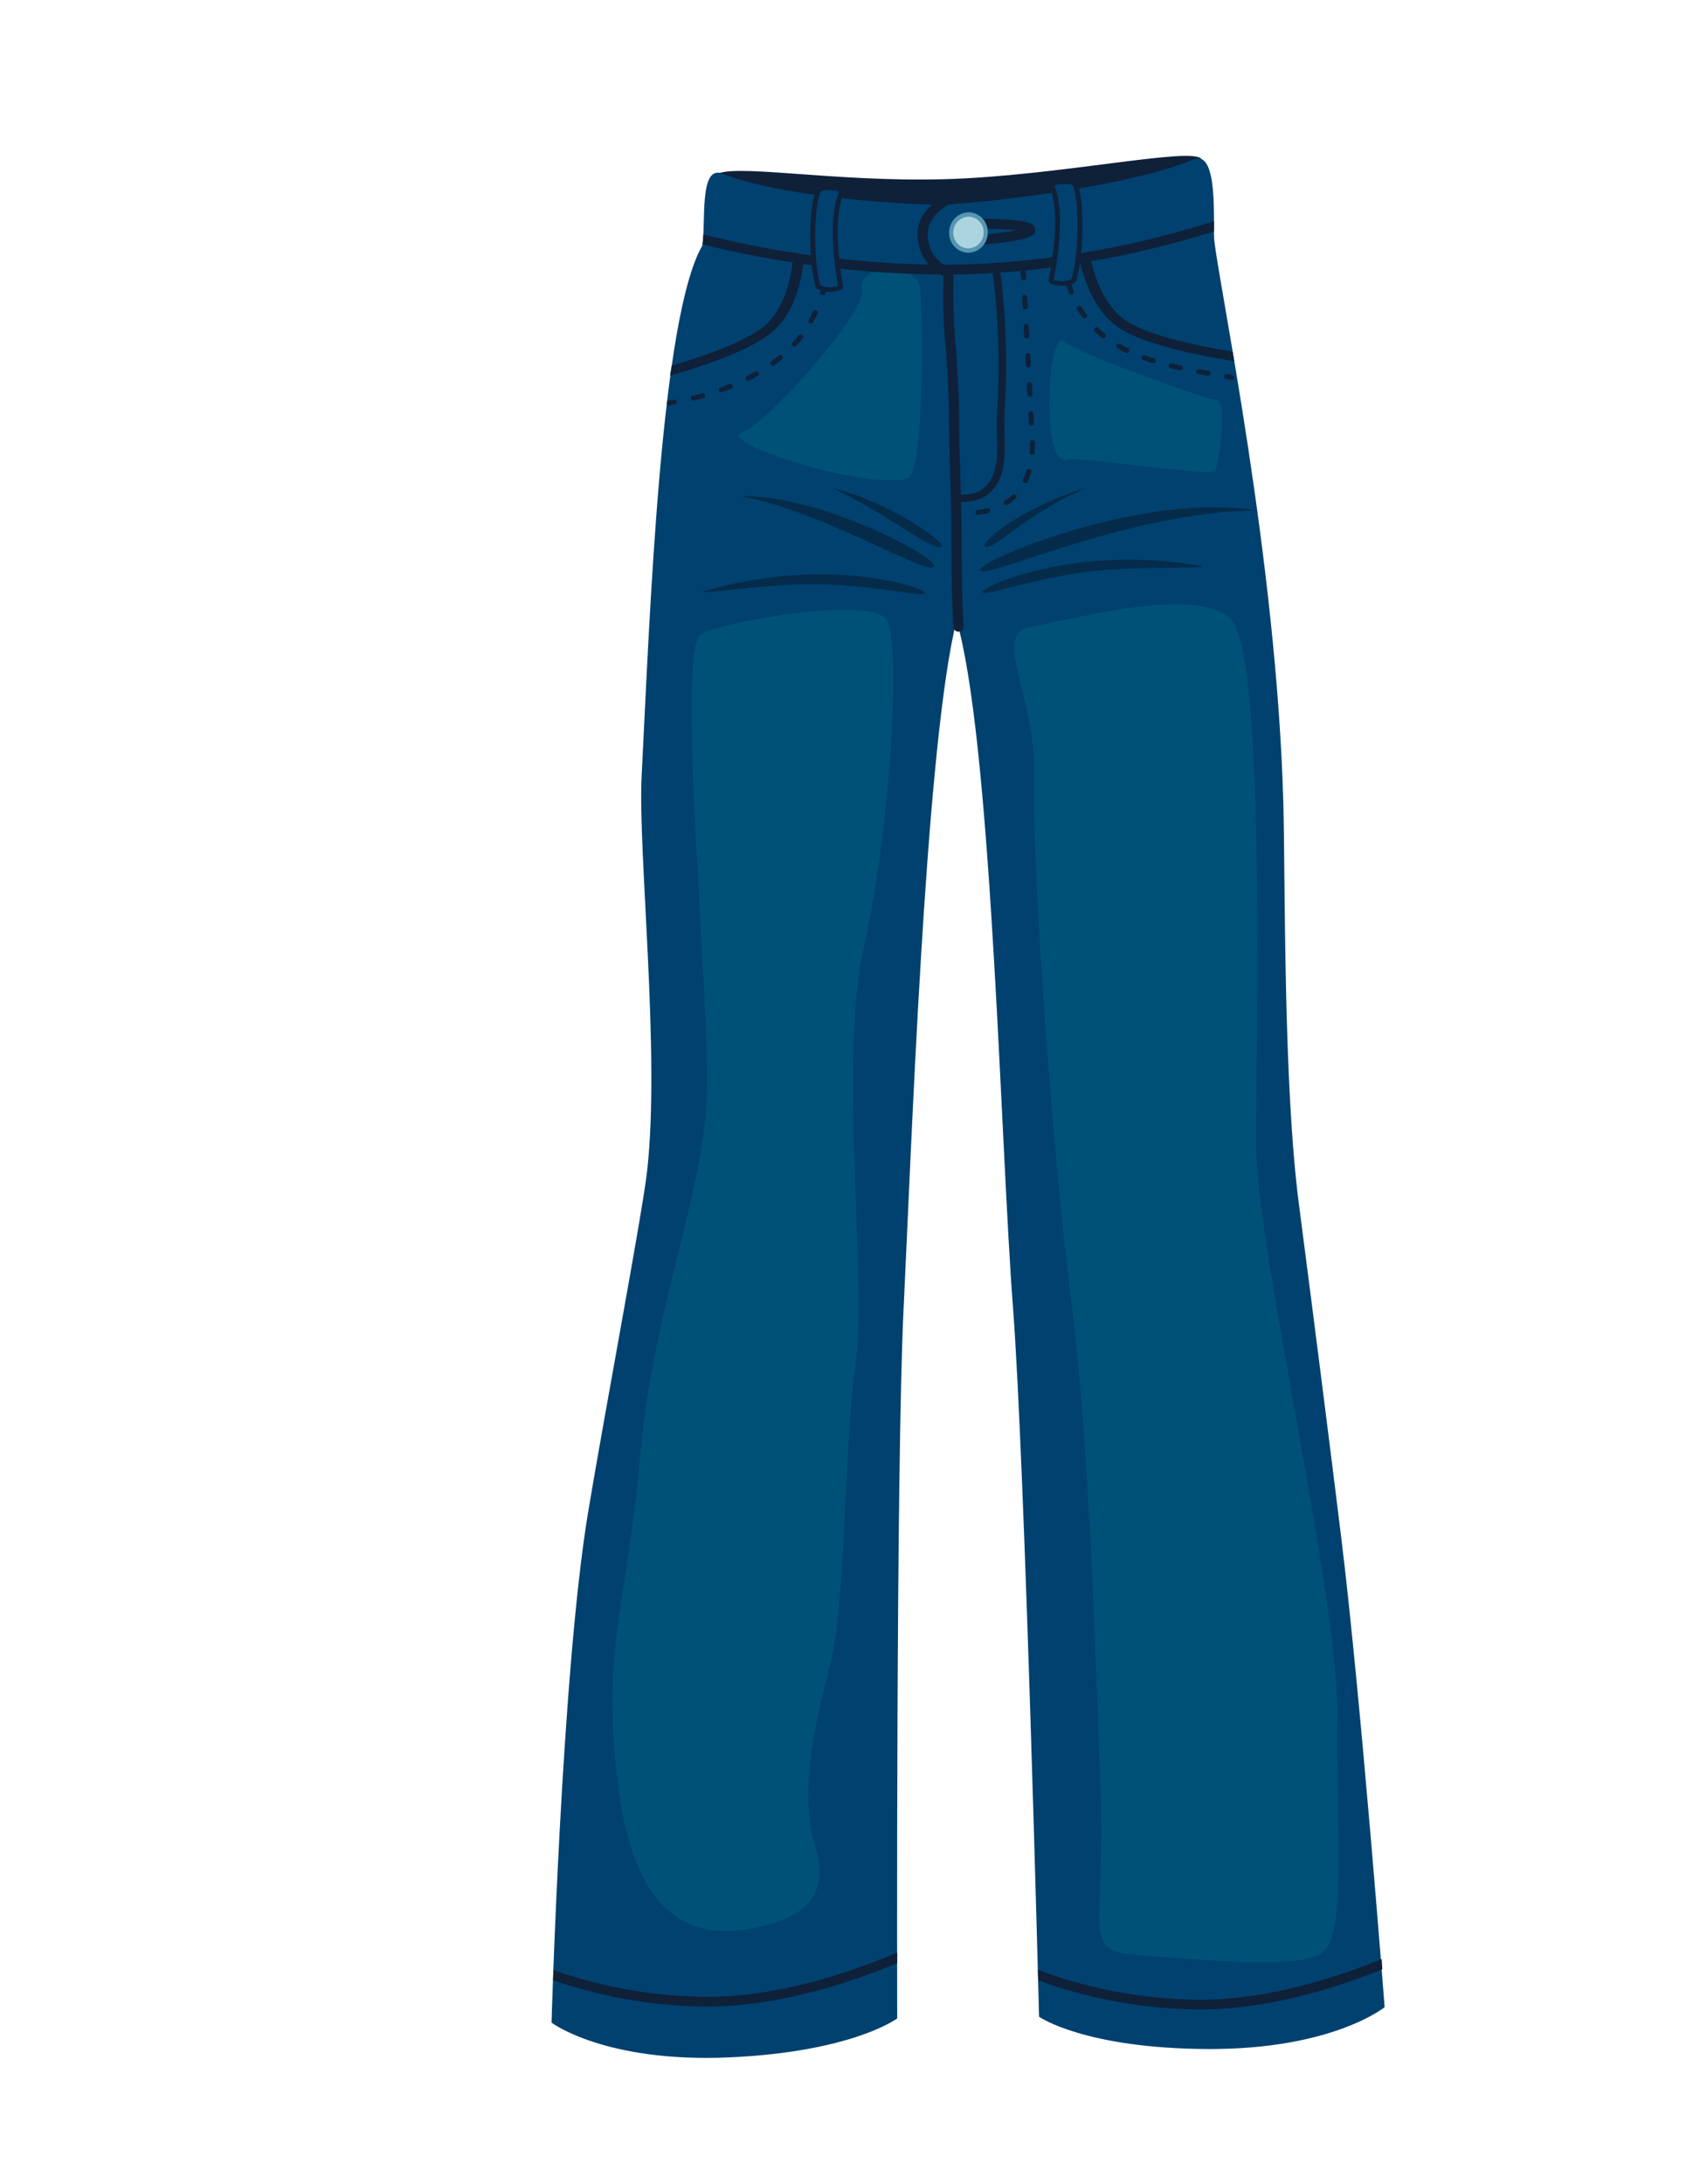 <svg xmlns="http://www.w3.org/2000/svg" width="190" height="245" viewBox="0 0 190 245"><g transform="translate(-390 -16349)"><rect width="190" height="245" transform="translate(390 16349)" fill="none"/><g transform="translate(451.9 16366.489)"><path d="M169.337,337.244c1.561-1.471,13.093.785,25.814.425s27.823-3.7,28.772-2.254-8.366,6.858-8.366,6.858L176.336,343Z" transform="translate(-150.991 -335.054)" fill="#0f2039"/><path d="M241.894,490.31c-1.167-9.53-2.815-22.548-4.787-37.717-1.766-13.569-1.508-36.195-1.744-44.961-.743-27.284-7.155-57.66-7.754-63.181-.17-1.583.56-10.224-2.309-9.038-8.136,3.373-25.5,5.013-28.053,5.066-2.99.062-17.282-.587-24.889-3.477-2.582-.981-1.788,5.689-2.2,8.087-4.659,8.042-5.873,40.942-6.811,59.507-.432,8.5,2.118,31.215.605,44.405-.552,4.81-4.8,27.251-6.628,38.289-2.97,17.991-4.089,57.161-4.089,57.161s5.967,4.507,19.882,3.9,18.912-4.375,18.912-4.375-.157-61.831.722-79.761,2.374-60.667,5.652-75.839c.1-.472.2-.955.292-1.447q.149.713.32,1.4c3.7,15.029,4.631,57.895,6,75.781s2.934,79.683,2.934,79.683,5.1,3.572,19.023,3.619,19.759-4.693,19.759-4.693S244.1,508.365,241.894,490.31Z" transform="translate(-153.238 -335.019)" fill="#00416f"/><path d="M204.4,366.594c-3.311,1.03-2.262-14.627-.568-13.269s15.7,6.389,17.143,6.579.224,7.1-.071,7.912S205.7,366.188,204.4,366.594Z" transform="translate(-146.399 -332.515)" fill="#005177"/><path d="M190.531,369.739c-5.52,1.1-21.224-4.2-18.553-5.146s14.085-13.464,13.529-16.211,6.256-2.941,6.521,0S192.564,369.332,190.531,369.739Z" transform="translate(-150.664 -333.491)" fill="#005177"/><path d="M212.284,530.7c-6.019-.464-3.17-2.842-3.809-18.818s-1.153-37.677-3.362-55.207-4.371-49.445-4.093-58.231-4.849-15.975-.365-16.714,18.432-4.759,22.453-.854,2.76,48.036,2.848,59.388,9.3,50.721,9.1,63.555,1.217,25.257-1.984,26.882S219.3,531.239,212.284,530.7Z" transform="translate(-146.877 -328.893)" fill="#005177"/><path d="M173.6,527.857c-10.9,1.34-13.573-10.036-14.245-21.681s1.607-16.052,3.058-32.127,6.99-28.588,7.395-39.7-3.532-50.364-.607-51.9,18.909-4.205,20.757-1.652.314,24.427-2.515,36.826.392,37.588-.94,46.96-.988,26.439-2.9,33.751-3.376,14.628-1.569,20.314S180.205,527.043,173.6,527.857Z" transform="translate(-152.401 -328.817)" fill="#005177"/><path d="M193.54,376.3c-.275-1.259-13.266-8.026-21.656-7.724C180.952,370.1,193.948,378.171,193.54,376.3Z" transform="translate(-150.635 -330.376)" fill="#052b4a"/><path d="M193.086,374.355c.895-.374-6.15-5.208-12.171-6.6C186.713,370.463,192.041,374.79,193.086,374.355Z" transform="translate(-149.375 -330.489)" fill="#052b4a"/><path d="M192.82,378.461c1.471-.131-3.869-2.265-11.84-2.206a47.4,47.4,0,0,0-12.836,1.921c-.591.328,7.624-.828,12.092-.821C186.389,377.365,191.6,378.573,192.82,378.461Z" transform="translate(-151.162 -329.303)" fill="#052b4a"/><path d="M195.493,376.566c.5-1.227,18.41-8.6,30.946-6.57C211.674,370.141,194.765,378.387,195.493,376.566Z" transform="translate(-147.343 -330.225)" fill="#052b4a"/><path d="M196.021,374.344c-.932-.272,4-4.492,11.449-6.663C200.669,370.487,197.108,374.663,196.021,374.344Z" transform="translate(-147.282 -330.499)" fill="#052b4a"/><path d="M195.918,378.535c-1.473.026,3.6-2.676,11.535-3.491a47.32,47.32,0,0,1,12.966.507c.626.26-7.667.011-12.108.507C202.194,376.739,197.147,378.51,195.918,378.535Z" transform="translate(-147.316 -329.502)" fill="#052b4a"/><g transform="translate(43.908 12.275)"><path d="M193.524,386.925a.55.55,0,0,1-.56-.5c-.194-3.146-.211-6.37-.224-9.488l0-1.088c-.016-2.162-.079-4.361-.14-6.488-.074-2.324-.144-4.724-.146-7.092,0-1.593-.16-4.144-.328-6.842a66.639,66.639,0,0,1-.264-9.134.569.569,0,0,1,.647-.457.543.543,0,0,1,.47.619,71.159,71.159,0,0,0,.275,8.9c.171,2.718.33,5.283.33,6.909,0,2.351.073,4.745.144,7.06.064,2.133.129,4.341.14,6.514l.007,1.089c.014,3.1.031,6.31.222,9.424A.564.564,0,0,1,193.524,386.925Z" transform="translate(-191.767 -345.825)" fill="#0f2039"/></g><g transform="translate(12.927 11.665)"><g transform="translate(0 15.69)"><path d="M164.86,359.7a.271.271,0,0,1-.046-.539l.554-.1a.272.272,0,1,1,.1.533S164.914,359.7,164.86,359.7Z" transform="translate(-164.581 -359.058)" fill="#0f2039"/></g><g transform="translate(2.696 2.649)"><path d="M167.225,360.748a.271.271,0,0,1-.062-.536c.356-.082.7-.171,1.051-.264a.281.281,0,0,1,.348.187.275.275,0,0,1-.2.336c-.351.1-.709.184-1.067.27A.379.379,0,0,1,167.225,360.748Zm3.143-.921a.279.279,0,0,1-.261-.174.27.27,0,0,1,.166-.351q.3-.109.6-.228l.41-.165a.283.283,0,0,1,.368.142.268.268,0,0,1-.15.357l-.414.169c-.205.081-.407.158-.614.235A.337.337,0,0,1,170.368,359.827Zm2.995-1.3a.284.284,0,0,1-.247-.146.268.268,0,0,1,.122-.367c.324-.165.638-.333.945-.509a.291.291,0,0,1,.387.1.271.271,0,0,1-.1.373c-.316.179-.637.352-.969.521A.306.306,0,0,1,173.363,358.523Zm2.787-1.682a.3.3,0,0,1-.227-.107.264.264,0,0,1,.06-.381c.291-.211.57-.427.841-.651a.289.289,0,0,1,.4.03.266.266,0,0,1-.034.384c-.279.23-.569.452-.872.67A.283.283,0,0,1,176.15,356.841Zm2.418-2.141a.291.291,0,0,1-.186-.067.267.267,0,0,1-.025-.383c.237-.261.464-.529.677-.8a.291.291,0,0,1,.4-.056.26.26,0,0,1,.056.378c-.222.288-.46.565-.7.836A.3.3,0,0,1,178.569,354.7Zm1.87-2.6a.292.292,0,0,1-.132-.031.266.266,0,0,1-.115-.368q.251-.451.473-.929a.288.288,0,0,1,.373-.14.266.266,0,0,1,.142.359c-.152.33-.319.65-.49.963A.284.284,0,0,1,180.439,352.1Zm1.517-3.132-.54-.16c.111-.361.2-.678.269-.98a.278.278,0,0,1,.335-.209.267.267,0,0,1,.215.32C182.165,348.255,182.073,348.588,181.955,348.97Z" transform="translate(-166.947 -347.615)" fill="#0f2039"/></g><g transform="translate(17.66)"><path d="M180.358,346.378a.276.276,0,0,1-.28-.279c0-.168.007-.345.011-.539a.281.281,0,0,1,.286-.27.277.277,0,0,1,.28.272c0,.2-.007.379-.011.548A.281.281,0,0,1,180.358,346.378Z" transform="translate(-180.078 -345.29)" fill="#0f2039"/></g></g><g transform="translate(57.387 11.475)"><path d="M203.916,346.21a.275.275,0,0,1-.277-.245c-.016-.18-.03-.364-.043-.55a.281.281,0,0,1,.268-.291.27.27,0,0,1,.3.251c.01.183.026.364.041.538A.287.287,0,0,1,203.916,346.21Z" transform="translate(-203.596 -345.124)" fill="#0f2039"/><g transform="translate(0.355 2.55)"><path d="M219.832,357.99c-.4-.065-.743-.124-1.093-.19a.269.269,0,0,1-.222-.317.284.284,0,0,1,.332-.217c.349.064.7.124,1.037.184a.272.272,0,0,1,.226.317A.283.283,0,0,1,219.832,357.99Zm-3.108-.6a.349.349,0,0,1-.065-.007c-.344-.076-.688-.155-1.032-.238a.271.271,0,0,1-.2-.332.285.285,0,0,1,.344-.2c.34.083.68.16,1.022.236a.267.267,0,0,1,.209.325A.287.287,0,0,1,216.724,357.393Zm-3.055-.8a.292.292,0,0,1-.088-.014c-.341-.106-.677-.22-1.007-.338a.264.264,0,0,1-.163-.349.286.286,0,0,1,.365-.161c.321.117.651.227.985.332a.267.267,0,0,1,.179.342A.286.286,0,0,1,213.669,356.593Zm-2.928-1.142a.275.275,0,0,1-.128-.029c-.324-.156-.639-.321-.942-.5a.263.263,0,0,1-.095-.371.29.29,0,0,1,.386-.1c.293.169.6.326.907.476a.267.267,0,0,1,.122.366A.282.282,0,0,1,210.741,355.451Zm-2.647-1.657a.276.276,0,0,1-.178-.063,10.593,10.593,0,0,1-.789-.712.264.264,0,0,1,.011-.385.29.29,0,0,1,.4.007,8.864,8.864,0,0,0,.746.675.268.268,0,0,1,.03.382A.292.292,0,0,1,208.094,353.794Zm-2.112-2.247a.285.285,0,0,1-.227-.109c-.222-.291-.421-.577-.6-.859a.268.268,0,0,1,.095-.375.292.292,0,0,1,.39.088c.171.27.366.545.577.823a.266.266,0,0,1-.062.379A.3.3,0,0,1,205.982,351.547Zm-1.5-2.666a.284.284,0,0,1-.264-.18,10.24,10.24,0,0,1-.305-1,.284.284,0,0,1,.552-.129,8.928,8.928,0,0,0,.287.948.272.272,0,0,1-.174.348A.277.277,0,0,1,204.485,348.881Z" transform="translate(-203.908 -347.361)" fill="#0f2039"/></g><g transform="translate(18.087 12.989)"><path d="M220.3,357.2a.263.263,0,0,1-.07-.01c-.223-.056-.394-.1-.545-.129a.271.271,0,0,1-.207-.327.285.285,0,0,1,.342-.205c.15.034.328.077.557.136a.266.266,0,0,1,.2.332A.287.287,0,0,1,220.3,357.2Z" transform="translate(-219.467 -356.522)" fill="#0f2039"/></g></g><g transform="translate(45.145 12.521)"><path d="M192.971,372.414l-.119-.806c.3-.046.633-.066.964-.087a4.594,4.594,0,0,0,1.892-.369c2.145-1.231,2.057-3.991,1.984-6.21-.017-.528-.033-1.023-.019-1.468l.042-1.353a82.673,82.673,0,0,0-.549-15.961l.84-.121a83.365,83.365,0,0,1,.556,16.1l-.039,1.353c-.016.428,0,.909.018,1.418.074,2.305.178,5.463-2.4,6.941a5.192,5.192,0,0,1-2.275.486C193.557,372.355,193.254,372.375,192.971,372.414Z" transform="translate(-192.853 -346.041)" fill="#0f2039"/></g><g transform="translate(47.568 12.311)"><path d="M195.259,373.828a.271.271,0,0,1-.034-.54,9.463,9.463,0,0,0,1.072-.211.277.277,0,0,1,.343.19.274.274,0,0,1-.2.335A9.679,9.679,0,0,1,195.259,373.828Zm3.168-1.1a.278.278,0,0,1-.234-.121.266.266,0,0,1,.079-.376,5.341,5.341,0,0,0,.834-.655.289.289,0,0,1,.4,0,.264.264,0,0,1,0,.384,5.842,5.842,0,0,1-.921.721A.271.271,0,0,1,198.427,372.73Zm2.148-2.48a.29.29,0,0,1-.114-.023.265.265,0,0,1-.141-.357,7.113,7.113,0,0,0,.375-.988.286.286,0,0,1,.351-.189.271.271,0,0,1,.193.335,8.194,8.194,0,0,1-.4,1.06A.283.283,0,0,1,200.575,370.25Zm.762-3.167a.279.279,0,0,1-.28-.289c.023-.293.034-.579.036-.854v-.214a.285.285,0,0,1,.284-.276.277.277,0,0,1,.283.271l0,.222c0,.283-.011.58-.036.883A.28.28,0,0,1,201.338,367.083Zm-.083-3.259a.274.274,0,0,1-.278-.251l-.014-.229c-.007-.165-.019-.464-.041-.866a.283.283,0,0,1,.565-.032c.021.408.035.709.04.873l.014.214A.284.284,0,0,1,201.255,363.824Zm-.163-3.267a.275.275,0,0,1-.28-.258l-.057-1.088a.278.278,0,0,1,.269-.287.274.274,0,0,1,.3.254l.057,1.09A.288.288,0,0,1,201.092,360.557Zm-.172-3.267a.275.275,0,0,1-.28-.255l-.059-1.088a.279.279,0,0,1,.267-.287.269.269,0,0,1,.3.255L201.2,357A.283.283,0,0,1,200.92,357.289Zm-.179-3.264a.276.276,0,0,1-.279-.256l-.059-1.087a.279.279,0,0,1,.268-.287.264.264,0,0,1,.3.254l.06,1.089A.285.285,0,0,1,200.741,354.026Zm-.176-3.265a.273.273,0,0,1-.279-.255l-.063-1.089a.28.28,0,0,1,.269-.287.271.271,0,0,1,.3.255l.062,1.088A.286.286,0,0,1,200.565,350.761Zm-.181-3.268a.273.273,0,0,1-.279-.254l-.062-1.093a.277.277,0,0,1,.269-.288.264.264,0,0,1,.3.254l.058,1.094A.279.279,0,0,1,200.384,347.492Z" transform="translate(-194.98 -345.857)" fill="#0f2039"/></g><g transform="translate(0.171 201.573)"><path d="M239.713,512.571c-4.734,1.937-12.292,4.455-19.829,4.562a52.546,52.546,0,0,1-18.751-3.354c.01.414.022.813.033,1.182a53.882,53.882,0,0,0,18.053,3.259c.226,0,.448,0,.673,0,7.517-.107,15.04-2.546,19.894-4.5C239.764,513.349,239.74,512.974,239.713,512.571Z" transform="translate(-146.723 -511.847)" fill="#0f2039"/><path d="M153.429,513.887c-.014.4-.03.784-.041,1.149a53.693,53.693,0,0,0,17.166,2.948c.222,0,.448,0,.675,0,7.991-.113,15.982-2.86,20.774-4.863v-1.182c-4.626,1.969-12.719,4.845-20.783,4.961A52.549,52.549,0,0,1,153.429,513.887Z" transform="translate(-153.388 -511.936)" fill="#0f2039"/></g><path d="M228.042,356.12c-4.144-.682-8.806-1.707-11.456-3.154-2.458-1.338-3.746-4.243-4.428-6.987a108.751,108.751,0,0,0,13.79-3.355c0-.332,0-.72,0-1.141a103.4,103.4,0,0,1-28.908,4.887,113.835,113.835,0,0,1-28.4-3.395,10.991,10.991,0,0,1-.092,1.1c1.972.5,5.524,1.322,10.118,2.03-.376,2.844-1.346,5.9-3.666,7.517-2.247,1.567-6.2,2.975-9.9,4.058-.065.367-.132.746-.195,1.124,4.166-1.192,8.4-2.7,10.865-4.418,2.553-1.777,3.672-4.932,4.1-8.1a112.853,112.853,0,0,0,15.925,1.175q.619,0,1.247-.009a93.751,93.751,0,0,0,13.9-1.268c.765,3.1,2.21,6.133,4.944,7.626,2.85,1.554,7.7,2.637,12.334,3.374C228.164,356.822,228.1,356.472,228.042,356.12Z" transform="translate(-151.608 -334.156)" fill="#0f2039"/><g transform="translate(41.069 4.282)"><path d="M192.721,348.211a.566.566,0,0,1-.191-.033,5.2,5.2,0,0,1-3.218-4.284c-.421-3.334,3.105-4.963,3.255-5.031a.57.57,0,0,1,.746.259.537.537,0,0,1-.275.725c-.12.055-2.924,1.366-2.605,3.909a4.15,4.15,0,0,0,2.488,3.4.533.533,0,0,1,.334.7A.569.569,0,0,1,192.721,348.211Z" transform="translate(-189.276 -338.812)" fill="#0f2039"/></g><g transform="translate(45.894 6.974)"><path d="M193.51,344.335l.4-3.161.542.034c.267.015.716.024,1.259.036,4.667.1,6.214.3,6.205,1.266,0,.475-.01,1.271-7.724,1.779Zm1.407-2.01-.1.818a49.7,49.7,0,0,0,5.02-.6c-1.259-.141-3.24-.185-4.153-.2Z" transform="translate(-193.51 -341.174)" fill="#0f2039"/></g><g transform="translate(44.625 6.326)"><path d="M196.467,342.847a2,2,0,0,1-1.951,2.023,1.96,1.96,0,0,1-1.917-2.023,2,2,0,0,1,1.952-2.024A1.961,1.961,0,0,1,196.467,342.847Z" transform="translate(-192.369 -340.575)" fill="#acd4e0"/><path d="M194.542,345.15a2.2,2.2,0,0,1-2.145-2.272,2.242,2.242,0,0,1,2.182-2.272,2.2,2.2,0,0,1,2.147,2.272A2.248,2.248,0,0,1,194.542,345.15Zm.033-4.047a1.758,1.758,0,0,0-1.715,1.774,1.724,1.724,0,0,0,1.687,1.774,1.756,1.756,0,0,0,1.715-1.774A1.722,1.722,0,0,0,194.575,341.1Z" transform="translate(-192.397 -340.605)" fill="#5796b3"/></g><g transform="translate(29.04 3.321)"><path d="M179.547,349.2c.158.495,2.5.57,2.548.053,0,0-1.412-7.075.073-10.5.207-.483-.7-.5-1.257-.542s-1.181-.041-1.366.451C178.711,340.875,178.819,346.939,179.547,349.2Z" transform="translate(-178.688 -337.936)" fill="#00416f"/><path d="M180.087,349.8c-.436-.1-.7-.266-.768-.492-.734-2.276-.859-8.41,0-10.7.268-.717,1.2-.653,1.644-.623l.118.007a4.808,4.808,0,0,1,.8.095.8.8,0,0,1,.57.343.5.5,0,0,1,0,.447c-1.436,3.322-.068,10.292-.055,10.362l0,.068a.489.489,0,0,1-.231.354A3.351,3.351,0,0,1,180.087,349.8Zm1.658-11.218a4.662,4.662,0,0,0-.7-.078l-.122-.008c-.7-.047-.99.029-1.086.277-.817,2.171-.688,8.221.009,10.384a.958.958,0,0,0,.379.146,3.031,3.031,0,0,0,1.621-.047c-.161-.838-1.323-7.266.1-10.567C181.961,338.667,181.925,338.622,181.745,338.581Z" transform="translate(-178.721 -337.968)" fill="#0f2039"/></g><g transform="translate(55.788 2.634)"><path d="M204.981,348.6c-.17.5-2.512.573-2.55.056,0,0,1.54-7.075.12-10.5-.2-.482.711-.5,1.266-.541s1.18-.041,1.36.45C205.968,340.276,205.751,346.336,204.981,348.6Z" transform="translate(-202.159 -337.334)" fill="#00416f"/><path d="M204.5,349.2c.442-.1.7-.267.78-.493.773-2.273,1.013-8.41.194-10.7-.254-.715-1.19-.652-1.635-.622l-.117.009a5.131,5.131,0,0,0-.8.09.824.824,0,0,0-.575.346.493.493,0,0,0-.016.448c1.379,3.32-.119,10.289-.131,10.359l0,.07a.463.463,0,0,0,.222.354A3.34,3.34,0,0,0,204.5,349.2Zm-1.452-11.219a5.1,5.1,0,0,1,.705-.079l.119-.006c.7-.048.989.029,1.081.278.776,2.169.542,8.22-.2,10.382a.96.96,0,0,1-.381.145,3.008,3.008,0,0,1-1.622-.047c.175-.836,1.459-7.265.091-10.566C202.827,338.065,202.865,338.019,203.043,337.978Z" transform="translate(-202.192 -337.365)" fill="#0f2039"/></g></g></g></svg>
